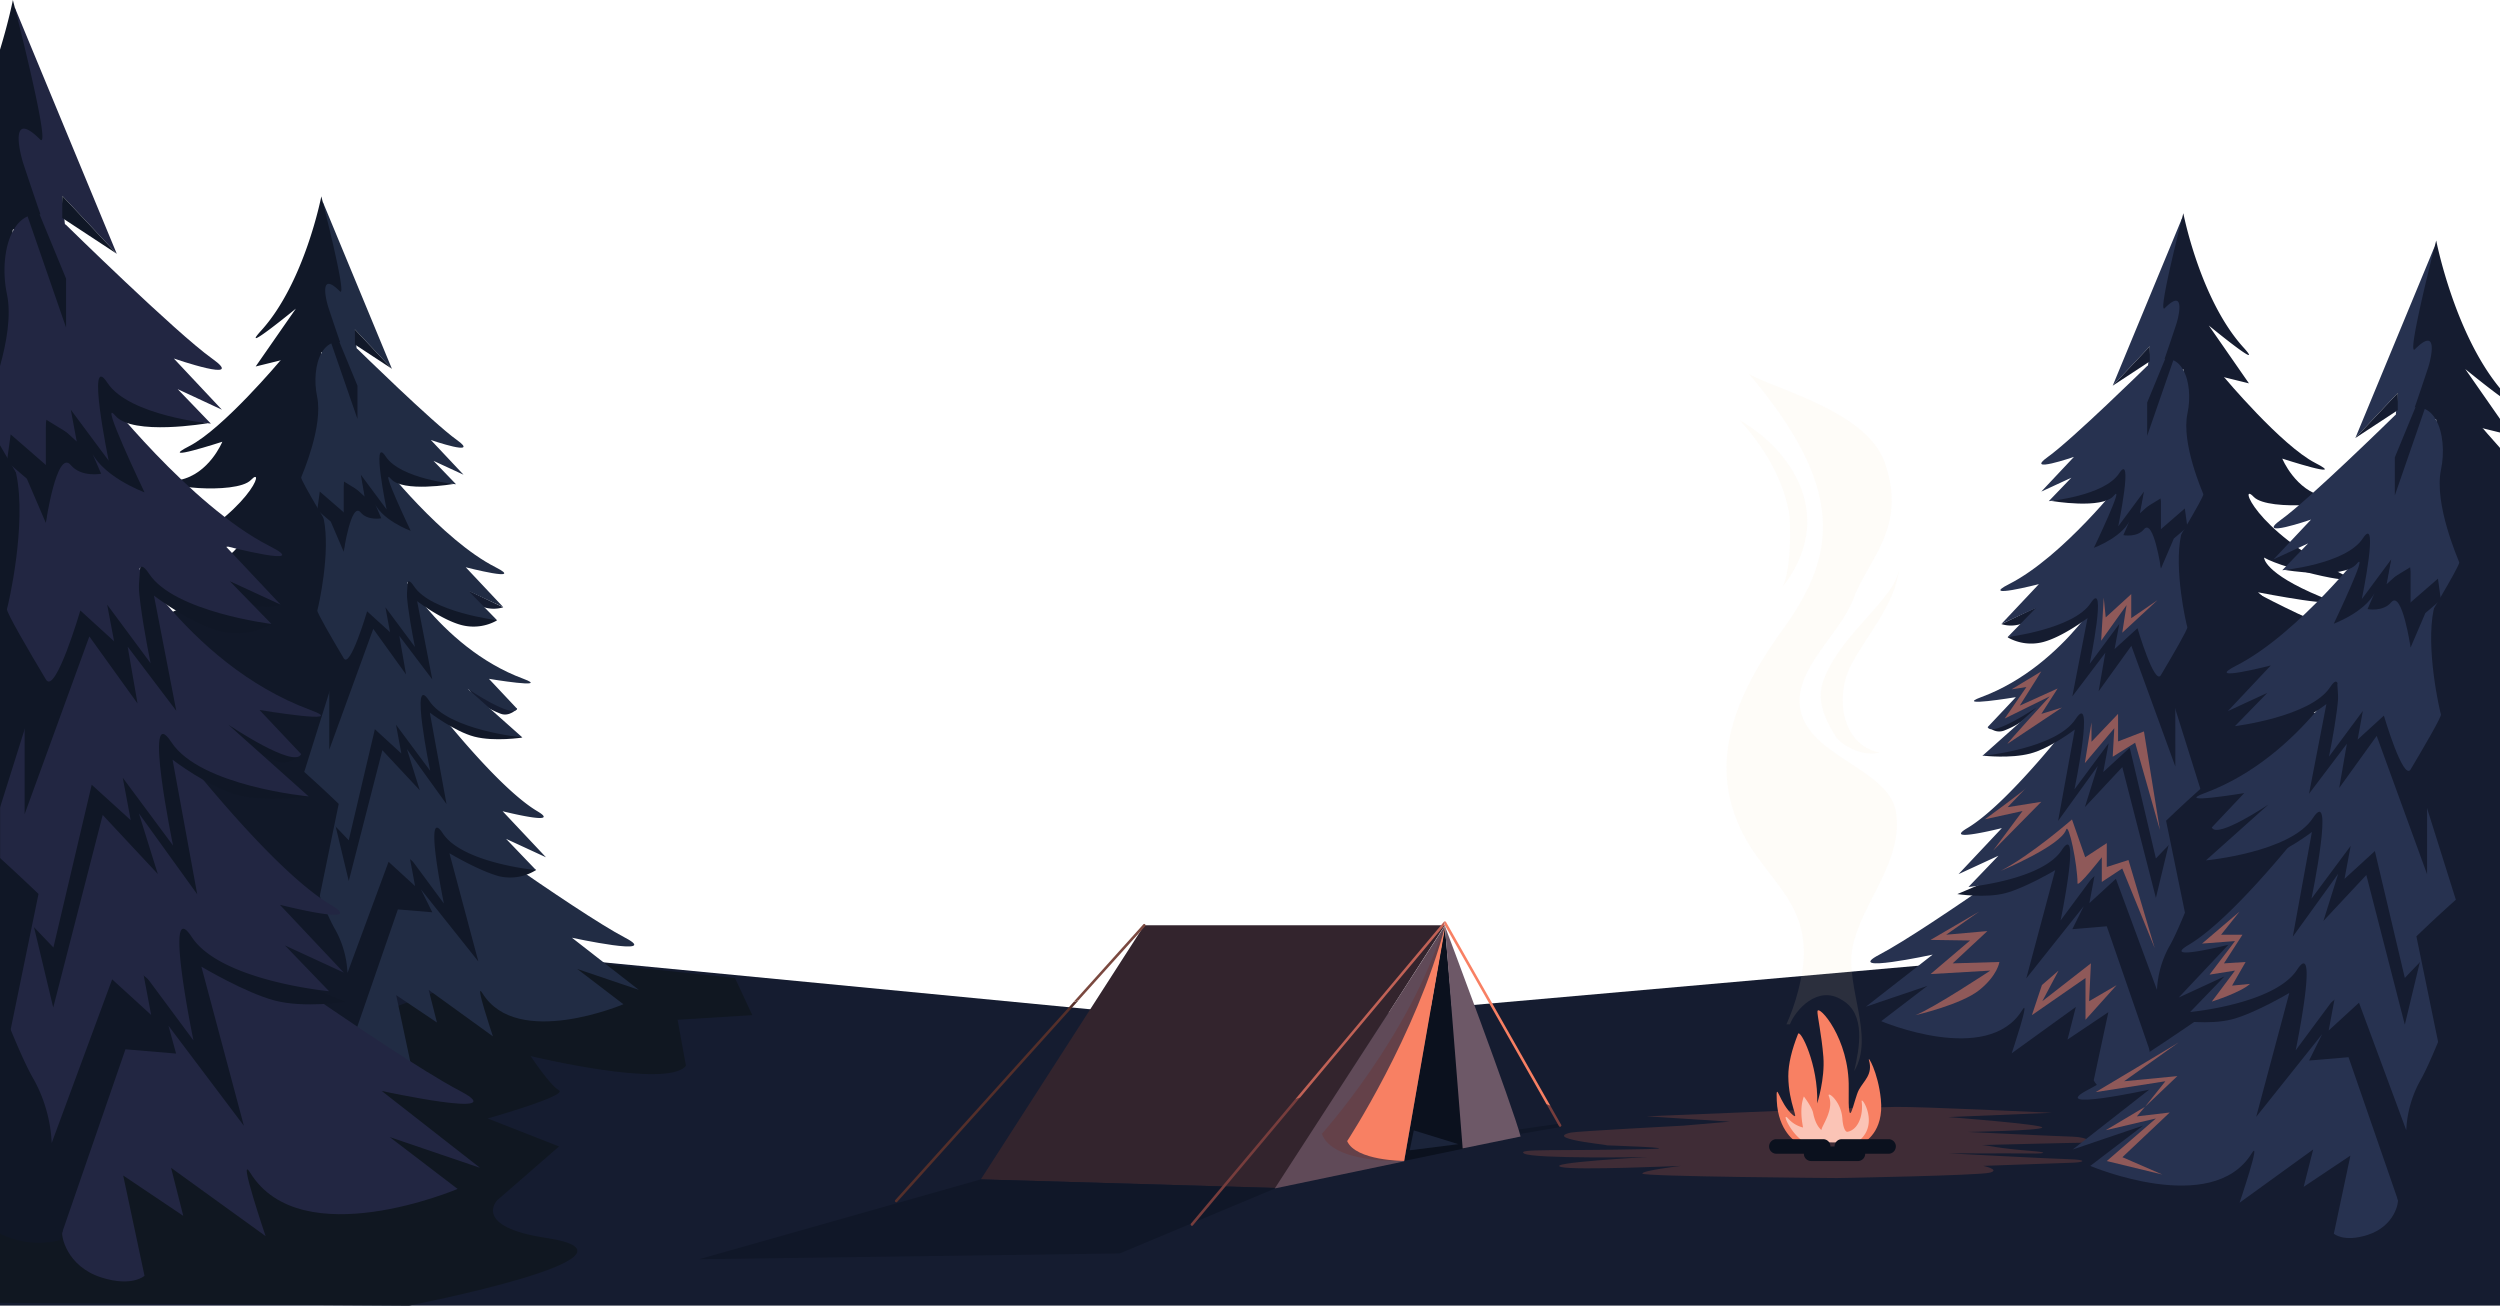 <svg xmlns="http://www.w3.org/2000/svg" viewBox="0 0 720 376.02"><defs><style>.cls-1{isolation:isolate;}.cls-2{fill:#151c30;}.cls-3{fill:#101721;}.cls-4{fill:#3f2c36;}.cls-5{fill:#212c44;}.cls-6{fill:#111828;}.cls-7{fill:#101726;}.cls-8{fill:#222642;}.cls-9{fill:#273250;}.cls-10,.cls-13{fill:#f88063;}.cls-11{fill:#fce1d9;opacity:0.7;}.cls-12{fill:#0b111e;}.cls-13{opacity:0.5;}.cls-14{opacity:0.1;}.cls-15{fill:#f4dfbb;}.cls-16{fill:#33242d;}.cls-17{fill:#101728;}.cls-18{fill:#773d3c;}.cls-19{fill:#c16256;}.cls-20{fill:#542f2a;}.cls-21{fill:#7a483f;}.cls-22{fill:#6d5867;}.cls-23{fill:#604a58;}.cls-24{fill:#721;opacity:0.2;mix-blend-mode:multiply;}.cls-25{fill:#1b243a;}</style></defs><title>Ativo 21</title><g class="cls-1"><g id="Camada_2" data-name="Camada 2"><g id="Layer_1" data-name="Layer 1"><polygon class="cls-2" points="0 224.37 84.65 268.57 360 295.11 597.11 274.19 720 233.61 720 376.02 0 376.02 0 224.37"/><path class="cls-3" d="M152.84,275.49l58.83,6.17,5,10.7-21.52,1.33,2.4,13.25c-5.23,6.75-44.72-2.79-44.72-2.79s5.46,8.33,8.16,9.86-20.54,8.11-20.54,8.11L161,330.18l-17.85,15.54s-7.21,7.56,14.13,10.8c34.05,5.17-39.49,19.5-39.49,19.5L0,375.21V332.28Z"/><path class="cls-4" d="M586.3,332.21c2.56,0,3.53-.35-1.11-.72-9.91-.78-12.17-1.56-14.39-1.72,0,0,27.79-.7,29.18-.67,3.56.07,1.24-1.63-3.06-1.74S566.67,326,566.67,326s21.33-.37,21.5-1.28-27.08-3-27.08-3l29.9-1.24s-37.65-1.79-45-1.69-27.67.9-27.67.9l-44.05,1.8,23.91,1.55-13.45,1.15s-30.81,1.62-32.36,2c-8.89,2,16,3.94,9.24,3.63,0,0,25.3.82,12.71,1.12-25.46.6-37.93-.21-35.34,1.29,2.75,1.58,35.5,1,35.5,1s-30.16,1.62-24.81,2.88c4.06,1,34.46-.34,34.46-.34S472.77,337.13,473,338s56,1.28,56,1.28,41.15-.71,44.16-1.57-2-1.94-2-1.94l26-.92c3.34-.13,3.87-.87-1.36-1s-34.6-1.69-34.6-1.69C583.44,332.22,574.69,332.09,586.3,332.21Z"/><path class="cls-2" d="M135.06,198.37l13.87,5.77s-2.22,2.4-4.76,1.41C136.56,202.62,135.06,198.37,135.06,198.37Z"/><path class="cls-2" d="M130.6,168l14.33,6.9a9.32,9.32,0,0,1-5.49,0C131.84,171.93,130.6,168,130.6,168Z"/><polygon class="cls-5" points="92.92 58.04 112.87 106.22 102.21 94.89 103.87 113.22 91.37 84.3 92.92 58.04"/><path class="cls-6" d="M92.54,56.55S87.73,81.44,75.21,95.22c-6.67,7.33,10-6.33,10-6.33L73.63,105.55l9.45-2.33s-.46,1.29-1.29,3c-1.25,2.56-3.32,6.07-5.92,7.67-4.33,2.66,10.34-8.34,10.34-8.34s5.33,9,2,13.67,5.63-2.33,4.33-16c-.67-7,4,8.67,6.67,12.33a43.3,43.3,0,0,0,0-6.66c-.34-1.67,4.66,6.66,4.66,6.66s-5.66-16-9.27-26.94c-.78-2.37-2.75-10.75,3.27-4.72C100.21,86.22,92.54,56.55,92.54,56.55Z"/><polygon class="cls-6" points="102.21 94.89 112.87 106.22 102.21 99.22 102.21 94.89"/><polygon class="cls-2" points="102.95 103.08 109.87 116.55 103.87 112.05 102.95 103.08"/><path class="cls-5" d="M121.62,230.72s44.11,31.85,58.43,39.35c10.8,5.65-15.33,0-15.33,0l19.24,15-17.71-6,13.29,10.15s-30.61,13-40.58-3.14c-2.57-4.17,3,12.39,3,12.39l-18.5-13.38,2.38,9.39-11.75-7.89,4.17,19.63s-2.43,2.24-8.43.34c-6.94-2.21-7.9-8.35-7.66-8.87.51-1.13-.52-33.55-4.27-46.57S101,220.33,121.62,230.72Z"/><path class="cls-6" d="M101.66,299.29l12.93-37.38,9.91.83-3.28-6.62,16.55,20.79-8.33-31.17s8.64,5.14,14.39,6.64a14,14,0,0,0,10.59-1.83L139,244.71l-11.55-10.22-4.75,2.62-3.07,8,1.37,4.62-5.56-4.37-43.29,17.9Z"/><path class="cls-5" d="M121.17,198.37s20.83,27.68,33.58,35.26c7.4,4.4-10,0-10,0l12.49,13.27-11.49-5.31,8.63,9s-21.24-2-26.88-10.62.34,20.24.34,20.24L118,246.9l1.54,8.29-7.63-7-11.83,32a28.41,28.41,0,0,0-3.5-12.42c-2.94-5-7.87-18.27-7.87-18.27.33-1,15.13-21.16,12.7-32.65S107.78,189.19,121.17,198.37Z"/><path class="cls-6" d="M100.44,253.74l9.68-37.68L120.9,227.6l-3.71-11.86,11.41,15.84-4.81-26.34s7.08,5.42,12.84,6.92,13.8.26,13.8.26l-18.64-7.93-10.62-6.12-.75,11.25-8-4.75,1.37,4.62-5.56-4.37L91.37,215.87Z"/><path class="cls-6" d="M86.78,98.47l-6,5.32s-16.5,19.68-26.25,24.68,9.5-1.25,9.5-1.25-3.76,9.25-12.26,11,16.26,4.5,20.51,0,.23,9.34-25.5,22.25c-8.66,4.34,16.5-1.25,22.5-4.75,0,0,.18,4.43-16.25,11.25-10.25,4.25,18-1.25,18-1.25s-5.5,4.75-6,5,8.25-2.25,6.25,2.25,15.41,1.25,20.08,8,7.92,5.25,7.92,5.25L93,119.47s-4-20.25-6.26-21"/><path class="cls-5" d="M112.82,160.78s13.24,25.58,37.94,34.72c8.07,3-9.95,0-9.95,0l8.12,8.64c-1.24,3-14.24-5.77-14.24-5.77l15.74,14s-21.23-2-26.87-10.61.33,20.23.33,20.23l-9.84-13.27,1.54,8.29-7.63-7L100.44,242s-15.64-16.54-16.5-15.94c-6.52,4.53,16-35.76,13.52-47.26S99.44,151.6,112.82,160.78Z"/><path class="cls-6" d="M94.83,215.91l12.67-34.79,9.44,13.12L115,183.12l9.5,12.55-4.37-22.55s7.08,5.42,12.83,6.91a13.71,13.71,0,0,0,10.19-1.36l-15-6.3-10.63-6.13-.75,11.25-8-4.75,1.38,4.63L104.57,173l-9.74,13.37Z"/><path class="cls-6" d="M83.25,161.36l-3.68.11s-28.34,16.3-44.26,19.36,15.07.62,15.07.62-7.05,8.44-20.61,8.51,25,7.65,32.2,4-.8,9.32-42.79,17.09c-14.12,2.62,26.06,2,35.91-.31,0,0-.25,4.44-26.9,8C11.57,221,56.6,221,56.6,221s-9.22,3.64-10,3.79,13.23-.62,9.53,3.45,24.05,4.26,30.54,11.87l.14-15.22,13.66-43.42s-13.68-18.94-17.19-20.13"/><path class="cls-5" d="M109.93,133.37s17.26,22.12,32.81,30c8.8,4.48-8.61,0-8.61,0l10.8,11.48-9.94-4.6,8.16,8.38s-19.06-2.35-23.94-9.81.29,17.5.29,17.5L111,174.89l1.33,7.17-6.6-6s-4.88,16.63-6.73,13.53c-3.28-5.51-7.8-13.26-7.61-13.81.28-.86,3.91-16.57,1.81-26.51S98.35,125.44,109.93,133.37Z"/><path class="cls-6" d="M91.37,261.57l6.18-30.06s-17.85-17.27-22.3-18.58l-.3,2.42.3-2.42s-35.08,15.46-55,18,19,1.1,19,1.1S30.62,240.3,13.6,240s31.61,8.47,40.57,5.05c8.66-3.3-.07,8.49-48.06,15.12v2.5c12,.44,32.67.19,40-1,0,0-.18,4.45-33.55,7.15C-8.28,270.47,48.3,272,48.3,272s-13.47,3.15-12.5,3.48c22.52,7.78-8.35,10.86-12.86,14.84s53.26-3.91,61.66,3.94,17.06,5.05,17.06,5.05Z"/><path class="cls-6" d="M98.57,141.55l.42-2.91V158.9s2.14-14.62,4.88-11.32c2,2.44,5.94,1.69,5.94,1.69L107.54,144h0c1.7,5.59,10.76,8.9,10.76,8.9s-9.1-19-5.73-15,18,1.5,18,1.5l-12.66-3.76-7.82-6.51-6.55,6.77,1.17,6.26L99,138.64"/><path class="cls-5" d="M103,100.55s21.59,21.17,28.59,26.17-7.5,0-7.5,0l9.41,10-8.66-4,6.5,6.75s-16-1.5-20.25-8,.25,15.25.25,15.25l-7.42-10L105,143l-5.75-5.25-3,16.57s-9.76-16.07-9.51-16.82,6.41-14.68,4.58-23.34S92.86,93.64,103,100.55Z"/><polygon class="cls-6" points="95.27 98.47 102.95 120.66 102.95 111.09 97.1 96.91 95.27 98.47"/><polygon class="cls-6" points="91.37 146.91 92.1 141.57 99.98 148.41 98.98 158.9 95.27 150.24 91.37 146.91"/><path class="cls-7" d="M66.29,208.68l20.41,8.5s-3.27,3.53-7,2.08C68.49,214.94,66.29,208.68,66.29,208.68Z"/><path class="cls-7" d="M59.73,164l21.08,10.14s-4.33,1.42-8.08,0C61.54,169.78,59.73,164,59.73,164Z"/><polygon class="cls-8" points="4.27 2.19 33.63 73.09 17.94 56.41 20.39 83.39 1.99 40.83 4.27 2.19"/><path class="cls-7" d="M20.39,86.82S12.05,63.28,6.74,47.17c-1.15-3.48-4-15.81,4.82-7C15,43.66,3.71,0,3.71,0S2.56,5.92,0,14.31V89.47a37.47,37.47,0,0,0,3.71-20.8c-1-10.3,5.89,12.76,9.81,18.15,0,0,.49-7.36,0-9.81S20.39,86.82,20.39,86.82Z"/><polygon class="cls-7" points="17.94 56.41 33.63 73.09 17.94 62.78 17.94 56.41"/><polygon class="cls-2" points="19.03 68.46 29.22 88.29 20.39 81.67 19.03 68.46"/><path class="cls-8" d="M46.5,256.3s64.91,46.86,86,57.9c15.89,8.32-22.56,0-22.56,0l28.3,22.13-26-8.85,19.55,14.93s-45,19.13-59.71-4.63C68.24,331.65,76.49,356,76.49,356L49.27,336.33l3.51,13.83-17.3-11.62,6.14,28.89s-3.57,3.3-12.4.49C19,364.67,17.59,355.63,17.94,354.87c.75-1.66-.76-49.37-6.27-68.53S16.15,241,46.5,256.3Z"/><path class="cls-7" d="M72.07,276.88l-17-15-7,3.86-4.51,11.74,2,6.8L37.4,277.8,0,293.27v43L17.13,357.2l19-55,14.58,1.23-2.18-8,21.71,28.8L58,278.4s12.71,7.56,21.17,9.77,20.32.38,20.32.38Z"/><path class="cls-8" d="M99,280.1,80.61,260.58s25.53,6.46,14.64,0c-18.76-11.15-49.41-51.89-49.41-51.89-19.7-13.51-32.6,10.39-29,27.3,3,14-11.54,36.89-16.82,45.06v7.85c2.44,6.26,6.76,17,9.72,22a41.94,41.94,0,0,1,5.15,18.28l17.41-47.13,11.23,10.25L41.23,280.1l14.48,19.53s-8.79-42.47-.49-29.78,39.55,15.62,39.55,15.62l-12.7-13.18Z"/><path class="cls-7" d="M15.33,290.17l14.25-55.45,15.87,17L40,234.25l16.8,23.3L49.7,218.8s10.42,8,18.89,10.18,20.31.39,20.31.39L61.47,217.7l-15.63-9-1.1,16.55-11.78-7,2,6.81-8.19-6.44L2,234.44Z"/><path class="cls-7" d="M4.45,92.58S2.38,82,0,73.25V181a10.19,10.19,0,0,1,2,2.11c6.87,9.93,11.65,7.73,11.65,7.73Z"/><path class="cls-8" d="M89.39,204.47C53,191,33.56,153.38,33.56,153.38,13.86,139.87,7.37,163,11,179.88c1.68,7.93-4.69,25.17-10.95,40.56v36.72c6.93,6.84,15.33,15.72,15.33,15.72L26.41,226,37.64,236.2,35.36,224l14.48,19.52s-8.78-42.47-.48-29.77S88.9,229.37,88.9,229.37L65.73,208.69s19.13,12.87,21,8.49l-12-12.71S101.26,208.86,89.39,204.47Z"/><path class="cls-7" d="M7.09,234.5l18.64-51.2,13.88,19.31-2.84-16.37,14,18.47-6.43-33.18s10.42,8,18.89,10.18a20.17,20.17,0,0,0,15-2l-22.1-9.28-15.63-9L39.35,178l-11.78-7,2,6.8-8.19-6.44L7.09,191Z"/><path class="cls-7" d="M0,164v68.59l15.33-48.74S7.24,172.65,0,164Z"/><path class="cls-8" d="M29.3,113.05s25.4,32.54,48.29,44.19c13,6.59-12.67,0-12.67,0l15.89,16.89-14.63-6.75,12,12.32s-28-3.45-35.22-14.43.42,25.75.42,25.75L30.86,174.13l2,10.56-9.72-8.87s-7.18,24.47-9.9,19.9C8.38,187.61,1.73,176.21,2,175.4c.42-1.27,5.76-24.38,2.66-39S12.26,101.36,29.3,113.05Z"/><path class="cls-7" d="M17.13,357.2,2,301.7l9.09-44.24S6.13,252.68,0,247.1V355.28A25,25,0,0,0,17.13,357.2Z"/><path class="cls-7" d="M12.59,125.08l.61-4.28v29.8s3.15-21.5,7.19-16.66c3,3.6,8.74,2.5,8.74,2.5l-3.35-7.75h0c2.51,8.23,15.84,13.1,15.84,13.1s-13.39-28-8.43-22.09,26.54,2.2,26.54,2.2l-18.64-5.53-11.51-9.59-9.64,10L21.66,126,13.2,120.8"/><path class="cls-8" d="M63.91,118,50.06,103.25s21.34,7.36,11,0S19,64.75,19,64.75C4.19,54.57-.7,72,2,84.72c1.3,6.13-.12,14-2,20.73v22.78c4.06,7.06,9.24,15.59,9.24,15.59l4.4-24.38,8.46,7.72L20.39,118,31.3,132.68s-6.62-32-.37-22.44S60.73,122,60.73,122l-9.56-9.93Z"/><polygon class="cls-7" points="7.73 61.69 19.03 94.34 19.03 80.25 10.43 59.38 7.73 61.69"/><polygon class="cls-7" points="1.99 132.96 3.07 125.11 14.66 135.17 13.2 150.6 7.73 137.86 1.99 132.96"/><path class="cls-2" d="M587.33,202.78l-14.47,6.63a4,4,0,0,0,4.31,1C584.77,207.47,587.33,202.78,587.33,202.78Z"/><path class="cls-2" d="M590.73,172.85l-14.33,6.89a9.23,9.23,0,0,0,5.49,0C589.49,176.78,590.73,172.85,590.73,172.85Z"/><polygon class="cls-9" points="628.41 62.9 608.46 111.08 619.13 99.74 617.46 118.08 629.96 89.16 628.41 62.9"/><path class="cls-2" d="M628.8,61.41s4.8,24.89,17.33,38.67c6.67,7.33-10-6.34-10-6.34l11.57,16.67-9.45-2.33s.46,1.28,1.3,3c1.24,2.56,3.32,6.07,5.91,7.66,4.34,2.67-10.33-8.33-10.33-8.33s-5.33,9-2,13.67-5.64-2.33-4.33-16c.66-7-4,8.66-6.67,12.33a43.42,43.42,0,0,1,0-6.67c.33-1.66-4.67,6.67-4.67,6.67s5.67-16,9.28-26.95c.78-2.36,2.74-10.74-3.28-4.72C621.13,91.08,628.8,61.41,628.8,61.41Z"/><polygon class="cls-2" points="619.13 99.74 608.46 111.08 619.13 104.08 619.13 99.74"/><polygon class="cls-2" points="618.38 107.93 611.46 121.41 617.46 116.91 618.38 107.93"/><path class="cls-9" d="M599.72,235.58s-44.11,31.85-58.44,39.35c-10.8,5.65,15.33,0,15.33,0l-19.23,15,17.7-6L541.79,294.1s30.61,13,40.58-3.15c2.58-4.17-3,12.4-3,12.4L597.84,290l-2.39,9.39,11.76-7.89L603,311.1s1.63,4.33,7.63,2.43c6.94-2.21,8.7-10.45,8.46-11-.51-1.12.51-33.54,4.26-46.57S620.34,225.18,599.72,235.58Z"/><path class="cls-2" d="M619.68,304.15l-12.93-37.38-9.92.83,3.29-6.62-16.55,20.79,8.33-31.17s-8.64,5.14-14.39,6.64-13.8.26-13.8.26l18.63-7.93,11.56-10.22,4.75,2.62,3.06,8-1.37,4.63,5.56-4.38,43.29,17.91Z"/><path class="cls-9" d="M600.17,203.22s-20.83,27.69-33.58,35.27c-7.4,4.39,9.95,0,9.95,0l-12.49,13.27,11.5-5.31-8.63,9s21.23-2,26.87-10.62-.33,20.24-.33,20.24l9.84-13.27-1.55,8.29,7.63-7,11.83,32a28.63,28.63,0,0,1,3.5-12.43c2.94-5,7.87-18.26,7.87-18.26-.33-1-15.12-21.16-12.69-32.65S613.55,194.05,600.17,203.22Z"/><path class="cls-2" d="M620.9,258.6l-9.68-37.68-10.78,11.54,3.71-11.86-11.42,15.83,4.81-26.33s-7.08,5.42-12.83,6.92-13.38.63-13.38.63l18.21-8.3,10.63-6.13.75,11.25,8-4.75-1.38,4.63,5.57-4.38L630,220.72Z"/><path class="cls-2" d="M634.55,103.33l6,5.31s16.5,19.69,26.25,24.69-9.5-1.25-9.5-1.25,3.76,9.25,12.25,11-16.25,4.5-20.5,0-.23,9.33,25.5,22.25c8.65,4.34-16.5-1.25-22.5-4.75,0,0-.19,4.43,16.25,11.25,10.25,4.25-18-1.25-18-1.25s5.5,4.75,6,5-8.25-2.25-6.25,2.25-15.42,1.25-20.09,8-7.91,5.25-7.91,5.25l6.25-66.75s4-20.25,6.25-21"/><path class="cls-9" d="M608.51,166.06s-13.23,25.58-37.94,34.72c-8.07,3,10,0,10,0l-8.13,8.63c1.25,3,14.25-5.77,14.25-5.77L570.91,217.7s21.23-2,26.87-10.62-.33,20.24-.33,20.24l9.84-13.27-1.55,8.29,7.63-7,7.53,31.89s15.64-16.54,16.5-15.94c6.51,4.53-16-35.77-13.52-47.26S621.9,156.88,608.51,166.06Z"/><path class="cls-2" d="M626.5,220.77,613.83,186,604.4,199.1,606.33,188l-9.5,12.56L601.21,178s-7.09,5.42-12.84,6.92a13.67,13.67,0,0,1-10.18-1.37l15-6.3,11.92-6.12-.55,11.25,8-4.75-1.37,4.62,5.56-4.37,9.73,13.37Z"/><path class="cls-2" d="M642.06,168.74l-.3-2.41s28.34,16.3,44.27,19.35-15.07.62-15.07.62,7,8.45,20.6,8.52-25,7.64-32.19,4,.79,9.31,42.78,17.09c14.13,2.62-26.06,2-35.91-.31,0,0,.26,4.44,26.9,8,16.62,2.22-28.41,2.29-28.41,2.29s9.22,3.63,10,3.78-13.23-.62-9.53,3.46-24,4.26-30.54,11.87l-.14-15.22L620.9,186.35s13.68-18.94,17.19-20.14"/><path class="cls-9" d="M611.41,138.23s-17.26,22.12-32.82,30c-8.8,4.47,8.61,0,8.61,0l-10.8,11.47,9.94-4.59-8.15,8.37s19.06-2.34,23.93-9.8-.28,17.5-.28,17.5l8.51-11.48L609,186.92l6.6-6s4.89,16.63,6.73,13.53c3.28-5.52,7.8-13.26,7.62-13.82-.29-.86-3.92-16.56-1.81-26.5S623,130.29,611.41,138.23Z"/><path class="cls-2" d="M630,266.43l-6.17-30.06s17.84-17.27,22.3-18.58l.3,2.41-.3-2.41s35.08,15.46,55,18-19,1.1-19,1.1,8.58,8.25,25.61,7.89-31.61,8.48-40.58,5.06c-8.66-3.3.08,8.48,48.06,15.12v2.49c-12,.45-32.66.2-40-1,0,0,.19,4.45,33.55,7.16,20.81,1.69-35.77,3.2-35.77,3.2s13.46,3.15,12.49,3.48c-22.52,7.78,8.35,10.86,12.87,14.83s-53.27-3.9-61.67,4-17.05,5-17.05,5Z"/><path class="cls-2" d="M622.76,146.41l-.41-2.91v20.25s-2.14-14.61-4.89-11.32c-2,2.45-5.94,1.7-5.94,1.7l2.28-5.27h0c-1.71,5.59-10.76,8.91-10.76,8.91s9.09-19,5.73-15-18,1.5-18,1.5l12.66-3.76,7.83-6.52,6.55,6.78L616.6,147l5.75-3.5"/><path class="cls-9" d="M618.38,105.41s-21.58,21.17-28.58,26.17,7.5,0,7.5,0l-9.41,10,8.66-4-6.5,6.75s16-1.5,20.25-8-.25,15.25-.25,15.25l7.41-10-1.16,6.25,5.75-5.25,3,16.57s9.76-16.07,9.51-16.82S628.13,127.64,630,119,628.47,98.49,618.38,105.41Z"/><polygon class="cls-2" points="626.07 103.33 618.38 125.52 618.38 115.94 624.23 101.77 626.07 103.33"/><polygon class="cls-2" points="629.96 151.77 629.23 146.43 621.35 153.27 622.35 163.75 626.07 155.09 629.96 151.77"/><path class="cls-2" d="M652.92,231.69,637,238.3s2.54,2.75,5.46,1.63C651.21,236.56,652.92,231.69,652.92,231.69Z"/><path class="cls-2" d="M658,196.9l-16.41,7.9a10.7,10.7,0,0,0,6.29,0C656.62,201.41,658,196.9,658,196.9Z"/><polygon class="cls-9" points="701.19 70.97 678.34 126.15 690.56 113.17 688.65 134.16 702.97 101.04 701.19 70.97"/><path class="cls-2" d="M720,134.41a14.39,14.39,0,0,1-2.46-2.42c.93.72,1.78,1.38,2.46,1.94Z"/><path class="cls-2" d="M688.65,136.84s6.49-18.33,10.62-30.86c.9-2.71,3.15-12.31-3.75-5.41-2.67,2.67,6.11-31.31,6.11-31.31s5.13,26.52,18.37,42.57v2.26c-3.93-2.84-10-7.8-10-7.8l10,14.36v3.92l-7.54-1.86a37.26,37.26,0,0,0,1.49,3.44,31.91,31.91,0,0,0,3.59,5.84c-3.73-2.91-8.66-6.61-8.66-6.61s-6.1,10.31-2.29,15.66-6.45-2.67-5-18.33c.76-8-4.58,9.93-7.64,14.13,0,0-.38-5.73,0-7.64S688.65,136.84,688.65,136.84Z"/><polygon class="cls-2" points="690.56 113.17 678.34 126.15 690.56 118.13 690.56 113.17"/><polygon class="cls-2" points="689.71 122.55 681.78 137.98 688.65 132.83 689.71 122.55"/><path class="cls-9" d="M668.33,268.76s-50.53,36.47-66.94,45.07c-12.37,6.47,17.56,0,17.56,0l-22,17.22,20.28-6.89L602,335.78s35.06,14.89,46.48-3.6c2.95-4.78-3.48,14.2-3.48,14.2l21.19-15.33-2.73,10.76,13.46-9-4.77,22.49s2.78,2.56,9.65.38c8-2.53,9.05-9.56,8.78-10.16-.59-1.29.59-38.43,4.88-53.34S692,256.85,668.33,268.76Z"/><path class="cls-2" d="M648.42,284.78l13.24-11.71,5.44,3,3.51,9.14-1.57,5.3,6.37-5L720,303.94v8.16l-28.81,35.2-14.81-42.82-11.36.95,3.76-7.59-19,23.82,9.55-35.7s-9.9,5.88-16.49,7.6-15.8.3-15.8.3Z"/><path class="cls-9" d="M668.84,231.7S645,263.41,630.38,272.09c-8.48,5,11.4,0,11.4,0l-14.31,15.2,13.17-6.08-9.88,10.25s24.32-2.27,30.78-12.15-.38,23.17-.38,23.17l11.27-15.19-1.77,9.49,8.73-8L693,325.5a32.49,32.49,0,0,1,4-14.23c3.36-5.77,9-20.92,9-20.92-.38-1.14-17.33-24.24-14.54-37.4S684.17,221.18,668.84,231.7Z"/><path class="cls-2" d="M692.59,295.12,681.5,252l-12.35,13.22,4.25-13.58-13.08,18.13,5.51-30.16s-8.11,6.21-14.7,7.92-15.81.3-15.81.3l21.35-9.08,12.17-7,.86,12.88,9.16-5.44-1.57,5.3,6.37-5L703,251.74Z"/><path class="cls-2" d="M701.06,141.32s4.53-23.19,7.16-24l6.87,6.08S717,125.66,720,129v76.91c-5.75.76-13.9,1.35-17,5.89-5.35,7.73-9.07,6-9.07,6Z"/><path class="cls-9" d="M678.4,188.64s-15.16,29.3-43.46,39.77c-9.24,3.42,11.4,0,11.4,0L637,238.3c1.42,3.42,16.31-6.6,16.31-6.6l-18,16.09s24.32-2.28,30.78-12.16-.38,23.18-.38,23.18L677,243.61l-1.78,9.5,8.74-8,8.63,36.53s17.91-18.94,18.89-18.25c7.46,5.18-18.27-41-15.48-54.14S693.73,178.13,678.4,188.64Z"/><path class="cls-2" d="M699,251.79l-14.51-39.85-10.8,15,2.21-12.74L665,228.6l5-25.83s-8.11,6.21-14.7,7.93a15.73,15.73,0,0,1-11.67-1.57l17.21-7.22,12.17-7,.85,12.88,9.17-5.44-1.58,5.3,6.38-5L699,217.94Z"/><path class="cls-2" d="M712.27,189.3l4.56,2.9-.34-2.77s1.3.75,3.51,2v82.24c-5,1.44-9.38,3.28-11.61,5.89l-.16-17.43-15.64-49.73S708.25,190.67,712.27,189.3Z"/><path class="cls-9" d="M681.71,157.25s-19.76,25.33-37.58,34.4c-10.08,5.13,9.86,0,9.86,0L641.62,204.8,653,199.54l-9.34,9.59s21.83-2.69,27.42-11.23-.33,20-.33,20l9.75-13.15L679,213l7.56-6.9s5.59,19,7.71,15.48c3.76-6.31,8.93-15.18,8.72-15.81-.33-1-4.48-19-2.07-30.36S695,148.16,681.71,157.25Z"/><path class="cls-2" d="M703,304.09l-7.08-34.43S713.31,252.81,720,249v89.28c-4.32.64-7.63,1.65-9.28,3.19-9.62,9-19.53,5.79-19.53,5.79Z"/><path class="cls-2" d="M694.72,166.62l-.47-3.33v23.19s-2.46-16.73-5.6-13c-2.33,2.8-6.8,1.94-6.8,1.94l2.6-6h0c-2,6.4-12.32,10.2-12.32,10.2s10.42-21.8,6.56-17.2S658,164.14,658,164.14l14.51-4.3,9-7.47,7.5,7.77-1.34,7.16,6.59-4"/><path class="cls-9" d="M689.71,119.66S665,143.9,657,149.63s8.59,0,8.59,0l-10.78,11.45,9.92-4.58-7.44,7.73s18.32-1.72,23.19-9.16-.28,17.47-.28,17.47l8.49-11.46-1.34,7.16,6.59-6,3.43,19s11.17-18.41,10.89-19.27-7.35-16.81-5.25-26.73S701.26,111.74,689.71,119.66Z"/><polygon class="cls-2" points="698.5 117.28 689.71 142.69 689.71 131.72 696.4 115.48 698.5 117.28"/><polygon class="cls-2" points="702.97 172.75 702.13 166.65 693.11 174.47 694.25 186.48 698.5 176.56 702.97 172.75"/><path class="cls-10" d="M526.59,328.94h-9.25s-5.26-3.12-5.63-11.93c-.27-6.45.67.84,4.66,4.14,2,1.6-1.28-3.16-1.34-11.22,0-3.53,1-7.59,2.8-12.15.61-1.59,5.89,8.8,5.52,20,0,0,2.27-7.06,1.78-13.39s-1.82-12.17-1.7-13.15c.26-2.07,9.25,7.8,9,22.16s1.46,3.16,2.92.48,4.09-4.43,2.92-8.52c-.49-1.7,2.6,3.27,3.41,11.2,1,9.5-4.87,12.42-4.87,12.42Z"/><path class="cls-11" d="M536.16,317.24c.52,4-1,8.12-4.06,8.71-.73.13-1.35-1.52-1.5-3.83-.35-5.13-4.61-8.18-3.87-6.34,1.55,3.83-2.14,8.55-2.16,9.67-.55-.46-1.76-1.72-2.39-4.92-.34-1.71-2.67-4.75-2.67-4.75-1.07,2.79-.76,6.26-.23,8.94v0a8.22,8.22,0,0,1-4.27-2.57c-2.25-2.42.92,4.94,4.91,6.83h.52l14.29.05C541.8,324.24,535.9,315.25,536.16,317.24Z"/><path class="cls-12" d="M546,330.18a2.1,2.1,0,0,1-2.1,2.1H530.45a2.1,2.1,0,0,1-2.1-2.1h0a2.1,2.1,0,0,1,2.1-2.1h13.46a2.1,2.1,0,0,1,2.1,2.1Z"/><path class="cls-12" d="M527.17,330.18a2.1,2.1,0,0,1-2.1,2.1H511.6a2.1,2.1,0,0,1-2.1-2.1h0a2.1,2.1,0,0,1,2.1-2.1h13.47a2.1,2.1,0,0,1,2.1,2.1Z"/><path class="cls-12" d="M537.18,332.28a2.1,2.1,0,0,1-2.1,2.1H521.61a2.1,2.1,0,0,1-2.1-2.1h0a2.1,2.1,0,0,1,2.1-2.1h13.47a2.1,2.1,0,0,1,2.1,2.1Z"/><path class="cls-13" d="M570,262.53,556,270.69l11.37.17L556,280.53l17.21-1s-16.38,10.84-21.55,12.83c0,0,13.15-3,18.41-7.24s5.76-8.07,5.76-8.07l-13.46.4,10-9.3L560.5,269.2Z"/><polygon class="cls-13" points="592.86 279.53 588.08 283.69 585.19 292.36 600.63 281.66 600.63 293.69 609.57 283.73 601.67 288.34 602.18 277.44 588.19 288.34 592.86 279.53"/><path class="cls-13" d="M576.11,250.86s17.36-7.22,18.94-11.93c.73-2.16,3.27,10.11,3.27,15.43,0,1.5,7-7.47,7-7.47V254l5.89-3.88,9.34,22.92L613,247.69l-6.25,2v-6.87l-6.21,4.07L596.73,236S585,246.26,576.11,250.86"/><path class="cls-13" d="M645,262.53l-10.81,9.22,9.49-.72-7.33,9.66,7.33-1.16L637,288.46s8.29-2.6,11-5.1l-5.17.5,3.91-6.81-6.24.4,5.33-8.25h-6.16Z"/><polygon class="cls-13" points="602.35 208.03 600.43 219.78 608.92 209.72 608.46 217.94 614.92 213.9 622.05 239.05 617.46 210.65 610 213.53 610 205.6 602.35 213.63 602.35 208.03"/><polygon class="cls-13" points="617.75 318.77 606.45 325.5 620.9 322.12 606.75 334.38 622.76 338.27 611.25 333.27 624.88 320.4 615.41 321.52 617.75 318.77"/><path class="cls-13" d="M627.47,300.2c-.22.2-23.93,14.33-23.93,14.33l20.09-3.13-5.88,7.38,9.33-8.86-15.33,1.48Z"/><path class="cls-13" d="M583.57,226.86c.1.33-11.9,9.09-11.9,9.09l10.83-2.38L574,245l13.89-14.08-9.7,1.55Z"/><path class="cls-13" d="M587.89,193.36l-8.55,5.17,4.27-.67-6.26,9.08,13-6.41s-13.15,14.39-12.14,13.65c.36-.27,15.64-10.41,15.64-10.41l-5.94,1.83,4.69-7.32-10.91,4.94,4.6-7.29Z"/><polygon class="cls-13" points="605.88 172.15 605.13 184.53 612.45 174.28 611.21 182.22 621.35 172.85 613.8 178.03 613.8 171.1 606.45 177.81 605.88 172.15"/><g class="cls-14"><path class="cls-15" d="M514.5,295c2.5-5.5,5-14,5-20.5,0-13.5-8-19.5-15-30-14.5-22.5-5.25-43.86,9.75-64.36,14.5-20.5,17.37-39.7-10.75-72.64,5.5,4,34,10.41,39.31,25.67,6.69,19.17-5.15,28.15-9.15,39.65-4,10-16.32,19.37-15.32,30.37,1.5,14.5,25.16,17.81,27.66,30.31,2.5,14.5-10,26.5-12.5,39.5-2,11.5,6.5,25.5.5,35.5,1.5-6.5,3.5-16.5-3.5-20.5-7-4.5-13.5,3-15,7"/></g><g class="cls-14"><path class="cls-15" d="M513,169.53c16.5-20.67,2.75-40.2-12-48.5,6.5,7,12,15.9,14,25.4,1,3.5.8,19.78-2,23.1"/></g><g class="cls-14"><path class="cls-15" d="M541.33,216.75c-5,1.38-11.17-2.29-12.67-4.66-3.53-5.6-5.63-10.88-3.33-16.67,5.33-13.46,20.3-22.76,21.67-31.67-1.34,10.67-9.34,19-14,28-4.34,8.34-3,22.67,8.33,25"/></g><polygon class="cls-12" points="416.13 266.68 416.13 267.07 421.81 330.74 404.39 334.35 416.13 266.68"/><polygon class="cls-16" points="416.13 266.48 329.55 266.48 328 268.89 282.48 339.66 367.55 342.14 416.13 266.48"/><polygon class="cls-17" points="367.55 342.14 322.48 360.99 201.32 362.66 282.48 339.66 367.55 342.14"/><polygon class="cls-17" points="449.4 323.56 437.34 325.29 437.93 326.55 449.69 324.53 449.4 323.56"/><path class="cls-18" d="M343,352.39c-.3.37.22.9.54.53q15.41-18.41,30.83-36.8l-1.34.43Z"/><path class="cls-19" d="M416.09,266v-.64a.3.3,0,0,0-.22.1l-42.8,51.09,1.34-.43,14.75-17.62,24.21-28.9,2.44-2.91a2,2,0,0,0,.24-.34v0C415.93,266.13,416,266,416.09,266Z"/><path class="cls-18" d="M446.52,318.47l-1.14-.48q1.8,3.18,3.61,6.35c.23.42.88.05.64-.38Z"/><path class="cls-10" d="M416.46,265.54a.38.38,0,0,0-.37-.18V266c.07,0,.1.07,0,.27v.15l6.76,11.9L445.38,318l1.14.48Z"/><path class="cls-20" d="M257.84,345.62c-.33.36.2.89.53.53l52.22-58c-.48.16-.95.33-1.43.47Z"/><path class="cls-21" d="M329.28,266.21l-20.12,22.37c.48-.14.95-.31,1.43-.47l19.22-21.37C330.14,266.38,329.61,265.85,329.28,266.21Z"/><path class="cls-22" d="M416.13,266.68s19.8,52.58,21.8,60.64l-16.68,3.42Z"/><polygon class="cls-23" points="404.39 334.48 367.14 342.27 416.13 266.61 404.39 334.48"/><path class="cls-24" d="M415.69,267.11l-11.3,67.23s-20.54,1-23.7-7.8C380.69,326.54,405.84,298.63,415.69,267.11Z"/><path class="cls-10" d="M416.29,266.48l-11.9,67.86s-13.91,0-16.41-5.7C388,328.64,407.79,298.39,416.29,266.48Z"/><polygon class="cls-25" points="420 329.52 407.17 325.55 406 331.28 420 329.52"/></g></g></g></svg>
